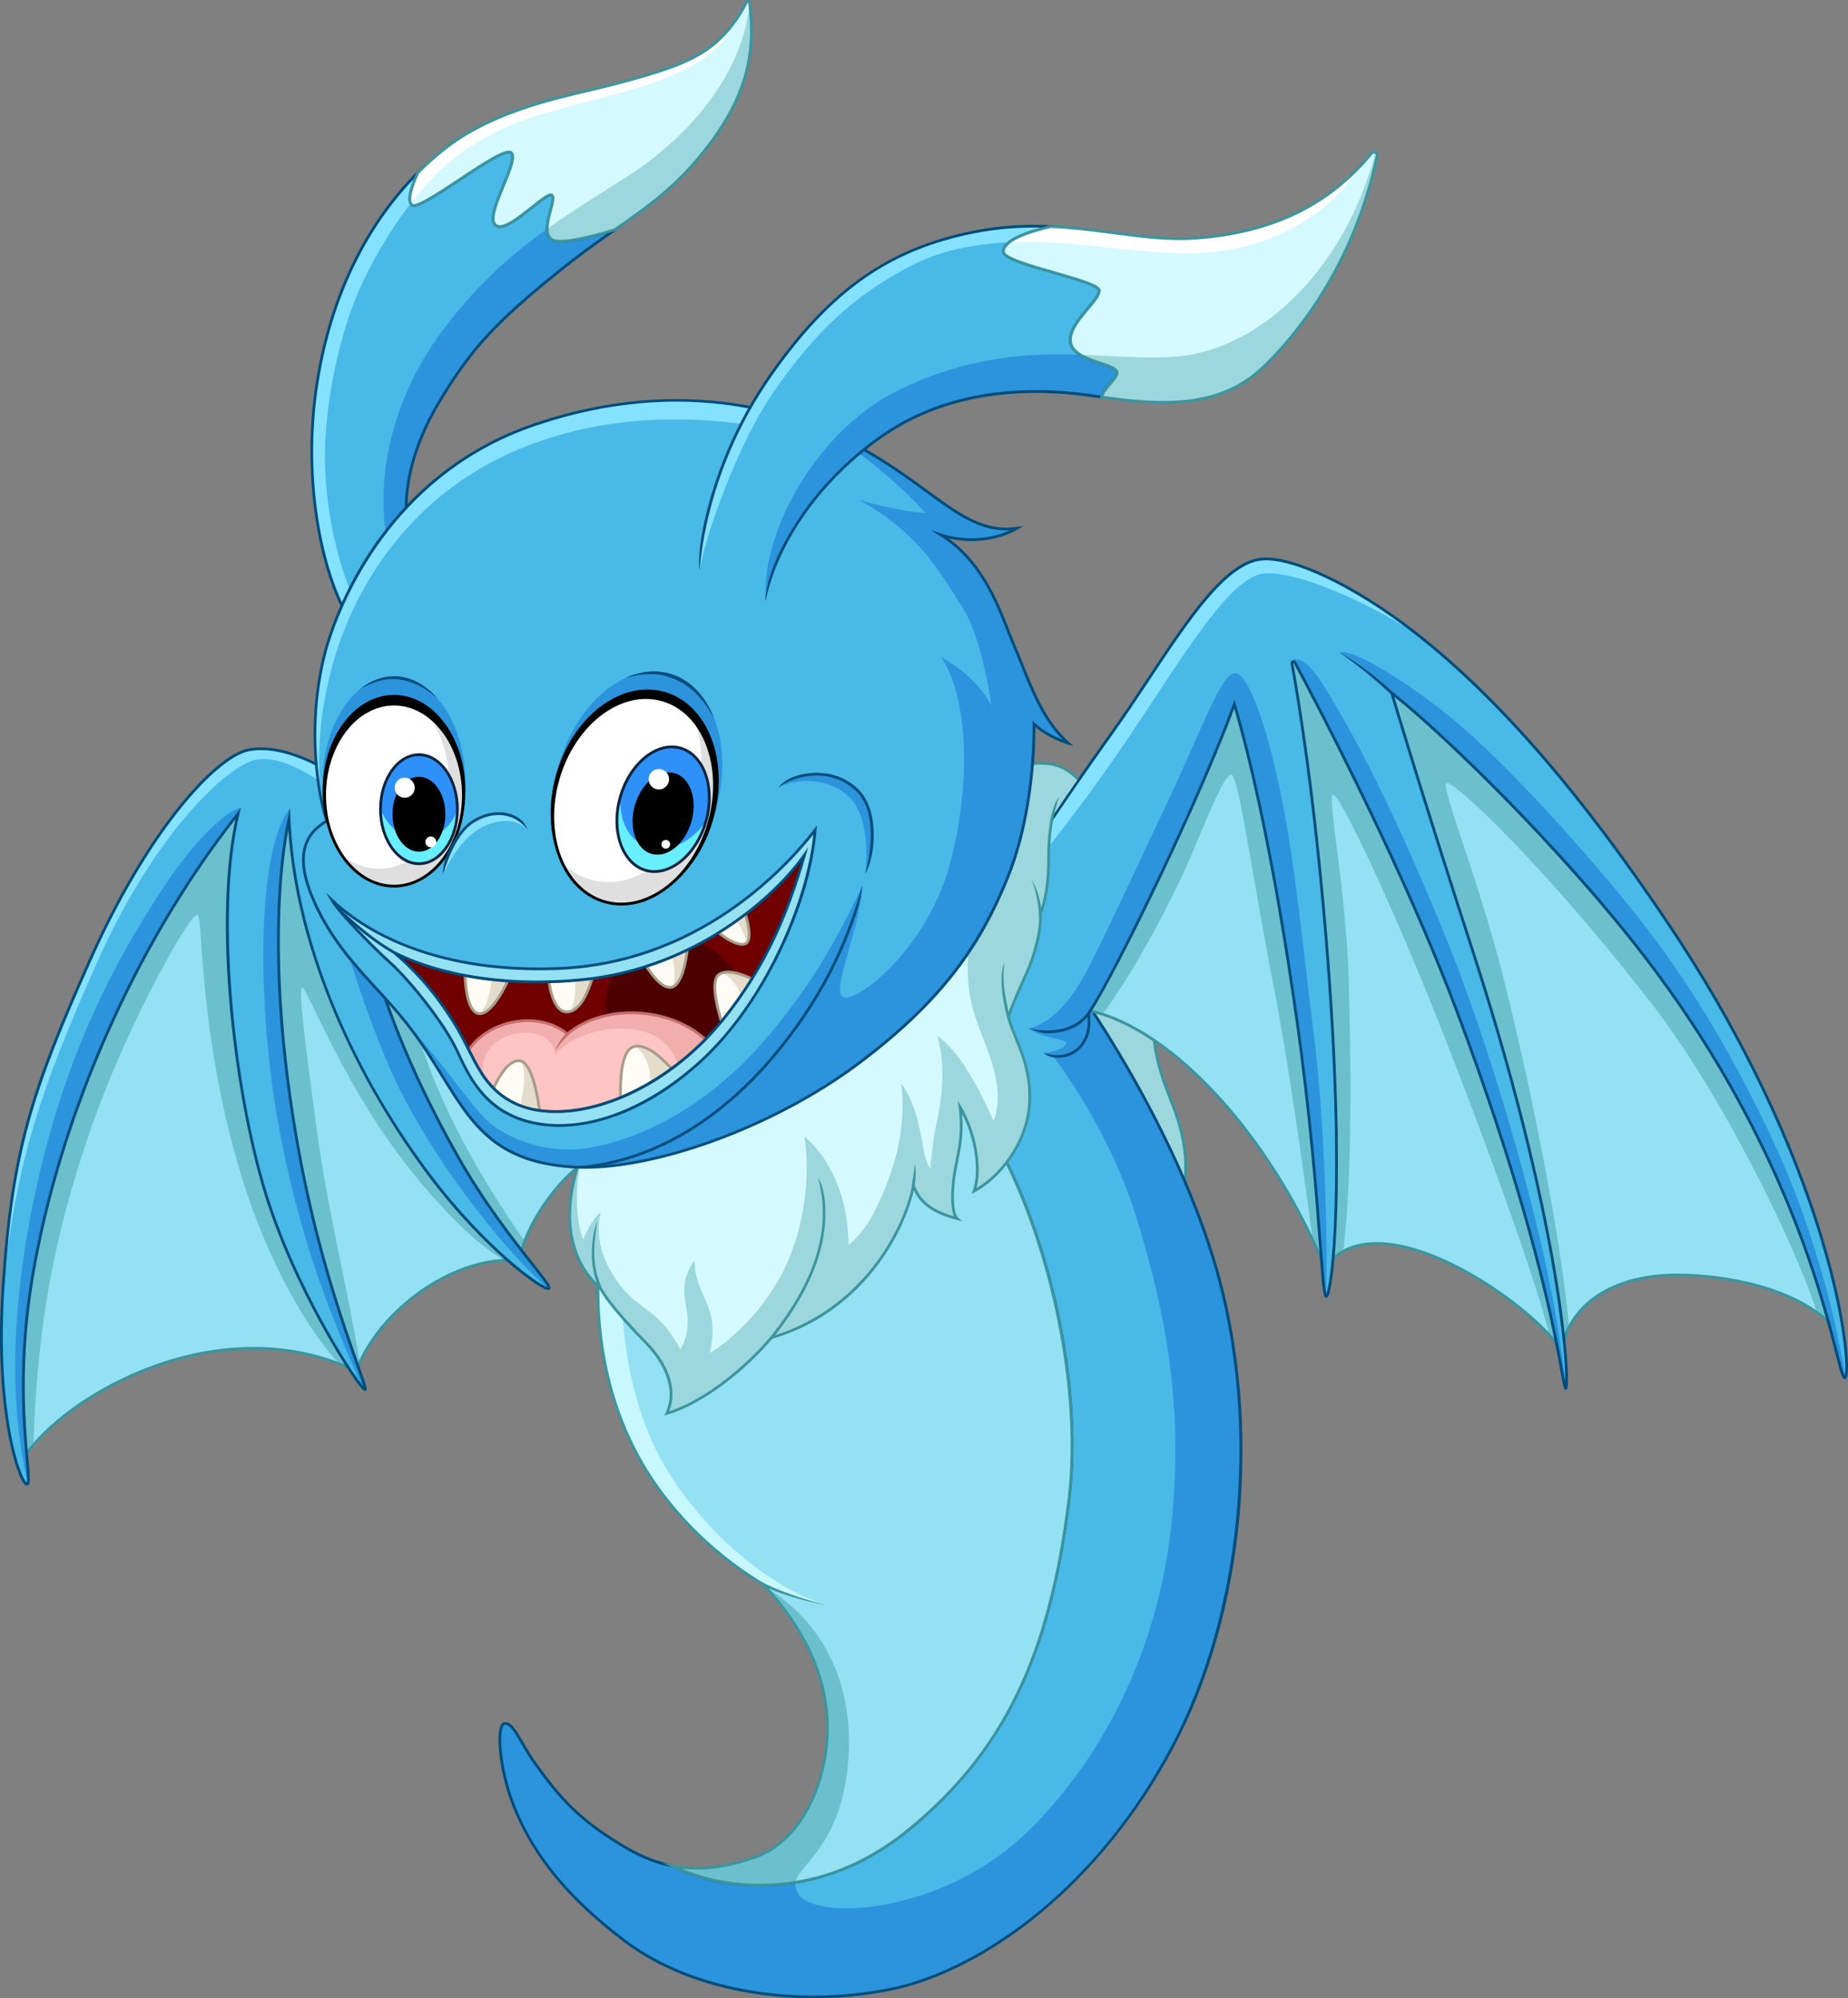 <?xml version="1.0" encoding="UTF-8"?>
<svg id="Livello_2" data-name="Livello 2" xmlns="http://www.w3.org/2000/svg" viewBox="0 0 1401.61 1515.68">
  <rect x="0" y="0" width="1401.61" height="1515.68" fill="#808080" stroke="none"/>
  <defs>
    <style>
      .cls-1 {
        fill: #49b9e7;
      }

      .cls-2 {
        fill: #dfdfdf;
      }

      .cls-3 {
        fill: #85e2ff;
      }

      .cls-4 {
        fill: #fffcf5;
      }

      .cls-5 {
        fill: #004d7c;
      }

      .cls-6 {
        fill: #94e1f3;
      }

      .cls-7 {
        fill: #700000;
      }

      .cls-8 {
        fill: #d4f9ff;
      }

      .cls-9 {
        fill: #6bc0ce;
      }

      .cls-10 {
        fill: #2c94dd;
      }

      .cls-11 {
        fill: #3c959e;
      }

      .cls-12 {
        fill: #9bd7dd;
      }

      .cls-13 {
        fill: #2e90f9;
      }

      .cls-14 {
        fill: #0c243e;
      }

      .cls-15 {
        fill: #ffc5c5;
      }

      .cls-16 {
        fill: #fff;
      }

      .cls-17 {
        fill: #4c0000;
      }

      .cls-18 {
        fill: #c7f7ff;
      }

      .cls-19 {
        fill: #e5ddcc;
      }

      .cls-20 {
        fill: #f2adad;
      }

      .cls-21 {
        fill: #a89d88;
      }

      .cls-22 {
        fill: #c47070;
      }

      .cls-23 {
        fill: #68effd;
      }
    </style>
  </defs>
  <g id="Layer_1" data-name="Layer 1">
    <g>
      <g>
        <g>
          <path class="cls-6" d="M17.33,1106.62c30.97-48.14,148.35-116.26,252.93-66.72,16.47-45.6,74.11-88.46,124.35-83.82.84-21.53,28.92-66.29,57.22-79.38-32.51-18.58-221.71-282.15-221.71-282.15,0,0-23.56-18.87-55.22,3.3-31.67,22.17-89.5,139.15-121.6,206.66-28.63,60.21-56.37,192.35-35.96,302.11Z"/>
          <path class="cls-9" d="M302.36,693.31c-40.08-53.96-72.24-98.76-72.24-98.76,0,0-23.56-18.87-55.22,3.3-31.67,22.17-89.5,139.15-121.6,206.66-28.63,60.21-56.37,192.35-35.96,302.11,2.25-3.5,4.97-7.11,8.1-10.78,2.88-101.97,20.21-174.78,46.51-248.12,27.02-75.36,73.75-157.83,77.98-153.84,4.22,3.99.75,91.18,32.84,197.06,21.14,69.74,53.31,121.09,74.48,143.4,4.36,1.66,8.7,3.5,13.03,5.55.77-2.13,1.63-4.26,2.58-6.37-9.39-57.87-23.73-112.02-32.34-174.99-9.5-69.45-14.21-107.57-11.43-109.62,2.78-2.05,28.43,67.2,74.14,128,33.55,44.62,63.37,70.55,79.41,78.94,4.03-.2,8.05-.13,12.01.23.16-4.16,1.35-9.18,3.34-14.68-52.12-74.2-86.93-149.2-92.54-214.67-1.27-10.7-2.27-22.06-3.07-33.43Z"/>
          <path class="cls-11" d="M16.78,1109.42l-.49-2.62c-11.71-62.99-6.69-127.2-.41-169.98,7.45-50.79,21.08-100.43,36.46-132.77,57.55-121.05,98.58-190.72,121.95-207.07,16.66-11.66,31.11-11.95,40.3-10.13,9.99,1.97,15.94,6.68,16.19,6.88l.11.09.08.12c1.89,2.63,189.43,263.6,221.38,281.85l1.78,1.02-1.86.86c-12.69,5.87-26.72,19.06-38.47,36.16-10.78,15.68-17.72,31.89-18.13,42.3l-.04,1.11-1.11-.1c-51.64-4.77-107.67,39.95-123.26,83.13l-.39,1.09-1.05-.5c-103.6-49.08-220.55,18.07-251.59,66.33l-1.44,2.24ZM206.05,588.13c-8.25,0-18.8,2.36-30.55,10.58-23.06,16.14-63.86,85.54-121.26,206.25-27.23,57.27-56.27,187.39-36.34,298.9,8.1-11.76,21.02-24.38,36.69-35.79,18.18-13.24,39.36-24.46,61.24-32.43,25.14-9.15,50.42-13.88,75.14-14.04,27.82-.19,54.3,5.49,78.7,16.86,8.32-22.15,26.3-44.02,49.5-60.17,24.35-16.95,50.75-25.22,74.46-23.34.84-10.8,7.82-26.86,18.44-42.31,11.44-16.65,25.05-29.67,37.61-36.05-15.1-10.5-56.02-60.01-121.73-147.28-49.72-66.03-96.22-130.7-98.59-134-.83-.63-6.47-4.67-15.28-6.39-2.34-.46-5.03-.77-8.03-.77Z"/>
        </g>
        <g>
          <path class="cls-1" d="M256.9,589.06c-17.09-10.04-43.36-24.62-67.85-20.4-24.49,4.22-76.29,59.75-120.62,159.19C24.09,827.29,9.42,871.64,2.41,974.59c-6.76,99.23,13.65,153.14,18.3,151.03,4.64-2.11-11.6-64.86,3.8-156.66,20.69-123.31,78.96-254.62,156.09-351.87-19.63,80.83-1.27,222.07,23.43,296.17,24.7,74.1,70.31,141.85,72.85,140.72,2.53-1.13-27.63-67.89-46.76-162.71-25.73-127.52-20.97-223.61-10.89-269.99,3.8,89.3,45.27,188.08,105.5,268.72,44.15,59.12,90.48,91.21,91.69,86.98,1.21-4.22-36.8-42.65-69.31-100.07-32.51-57.43-52.59-108.51-62.07-142.23-8.45-46.1-28.14-145.62-28.14-145.62Z"/>
          <path class="cls-3" d="M192.71,576.55c19.85-5.17,48.14,13.3,67.53,29.47-2.06-10.45-3.34-16.95-3.34-16.95-17.09-10.04-43.36-24.62-67.85-20.4-24.49,4.22-76.29,59.75-120.62,159.19C24.09,827.29,9.42,871.64,2.41,974.59c10.32-92.86,26.89-145.19,71.22-244.63,44.33-99.44,98.53-148.07,119.08-153.42Z"/>
          <g>
            <path class="cls-10" d="M305.53,830.97c31.81,61.65,82.97,123.47,110.39,146.37.27-.03.45-.15.51-.36,1.21-4.22-36.8-42.65-69.31-100.07-32.51-57.43-52.59-108.51-62.07-142.23-2.89-15.76-7.09-37.76-11.37-59.9-12.73-8.48-28.97-18.62-28.97-18.62,0,0,28.46,112.09,60.82,174.8Z"/>
            <path class="cls-10" d="M210.73,850.45c14.64,81.92,37.6,143.11,64.45,202.19.89.98,1.47,1.44,1.7,1.34,2.53-1.13-27.63-67.89-46.76-162.71-25.73-127.52-20.97-223.61-10.89-269.99.02.36.04.72.05,1.08.22-3.35.44-6.52.65-9.31-26.1,32.93-24.39,152.45-9.21,237.39Z"/>
            <path class="cls-10" d="M24.51,968.96c20.56-122.51,78.21-252.91,154.59-349.97,1.26-2.32,2.48-4.46,3.65-6.33-9.87,1.52-34.3,22.27-62.11,65.51-27.82,43.24-68.69,112.13-92.68,220.87-24.91,112.85-16.63,184.2-6.83,226.11,3.1-6.2-11.47-67.69,3.38-156.19Z"/>
          </g>
          <path class="cls-5" d="M20.43,1126.73c-.36,0-.8-.11-1.29-.45-3.62-2.51-9.49-17.95-13.73-42.61-3.75-21.85-7.5-58.51-4.05-109.15,3.6-52.9,9.12-89.09,19.05-124.9,10.21-36.82,24.98-72.69,47.06-122.2,25.67-57.57,51.09-94.6,67.89-115.53,20.76-25.85,40.26-41.98,53.51-44.27,11.06-1.91,23.24-.3,37.25,4.9,11.28,4.19,21.72,9.99,31.32,15.63l.41.24.09.47c.2,1,19.78,99.98,28.14,145.59,5.49,19.48,22.48,72.22,61.96,141.94,20.35,35.95,43,64.61,56.54,81.74,10.23,12.95,13.44,17.14,12.87,19.14-.17.58-.63.98-1.26,1.1-3.4.63-17.1-8.8-32.57-22.41-14.54-12.8-36.7-34.52-59.72-65.33-30.3-40.57-55.9-85.99-74.05-131.35-17.94-44.85-28.42-88.41-31.2-129.61-9.5,52.14-10.86,145.49,12.52,261.39,13.18,65.3,31.92,118.22,40.93,143.65,2.1,5.92,3.75,10.6,4.78,13.81,1.41,4.42,1.65,5.88.44,6.42-.23.1-.61.18-1.09-.03-2.75-1.21-15.49-19.73-29.38-44.36-12.82-22.73-30.82-58.01-43.81-96.97-12.69-38.08-23.31-92.58-28.39-145.79-5.54-57.99-4.16-109.67,3.87-146.35-75.52,96.68-132.58,226.28-152.96,347.69-10.58,63.05-6.26,111.61-3.94,137.69,1.3,14.58,1.58,18.82-.46,19.75-.16.07-.41.15-.72.15ZM198.06,568.97c-2.96,0-5.91.23-8.83.74-12.56,2.17-32.09,18.43-52.23,43.51-16.73,20.83-42.04,57.7-67.61,115.07C24.45,829.08,10.35,873.64,3.47,974.66c-3.51,51.59.44,88.63,4.37,110.62,4.62,25.79,10.45,37.92,12.43,39.24.64-1.64-.02-9.02-.77-17.5-2.33-26.18-6.66-74.92,3.97-138.23,20.69-123.31,79.12-255.03,156.3-352.36l2.99-3.77-1.14,4.67c-18.66,76.82-2.64,217.44,23.41,295.58,12.89,38.67,30.76,73.72,43.48,96.31,12.65,22.46,23.05,37.61,27.05,42.28-.86-3.07-2.97-9.03-5.47-16.09-9.02-25.48-27.8-78.49-41.01-143.94-24.72-122.54-21.83-220.03-10.89-270.42l1.74-8,.35,8.18c3.65,85.69,42.02,183.42,105.29,268.13,22.86,30.61,44.88,52.2,59.32,64.92,16.73,14.73,27.53,21.28,30.37,21.96-.87-2.26-6.23-9.05-12.36-16.8-13.57-17.18-36.28-45.92-56.72-82.01-39.62-69.98-56.68-122.94-62.17-142.46l-.02-.1c-8.05-43.96-26.57-137.69-28.05-145.14-13.02-7.64-35.58-20.76-57.89-20.76Z"/>
        </g>
      </g>
      <g>
        <path class="cls-12" d="M874.93,782.65c1.27,22.68,8.45,39.78,14.36,54.99,5.91,15.2,13.51,39.06,8.23,66.93-21.32-40.75-94.8-148.54-94.8-148.54l35.29-25.78,36.92,52.41Z"/>
        <path class="cls-11" d="M897.99,907.75l-1.41-2.69c-21.05-40.23-94-147.36-94.73-148.43l-.58-.84,36.98-27.02,37.71,53.53.02.3c1.18,21.14,7.56,37.46,13.2,51.87.37.94.73,1.87,1.09,2.8,6.08,15.64,13.56,39.66,8.29,67.51l-.56,2.98ZM804.17,756.28c6.78,9.98,71.14,104.89,92.84,145.08,4.11-26.03-2.94-48.5-8.7-63.33-.36-.92-.72-1.85-1.09-2.79-5.66-14.48-12.08-30.89-13.32-52.21l-36.12-51.28-33.6,24.55Z"/>
      </g>
      <g>
        <g>
          <g>
            <path class="cls-1" d="M924.71,970.17c-34.12-127.06-130.49-258.49-153.29-276.84-23.88,26.31-56.11,55.51-90.87,84.42,18.51,14.76,40.26,35.97,60.54,65.36,48.94,70.93,81.32,198.1,69.7,293.71-13.93,114.64-47.5,190.64-122.24,251.44-71.07,57.82-145.64,43.49-178.91,26.86-11.2-2.2-22.43-6.45-33.94-13.14-36.31-21.11-51.59-38.64-71.15-66.36-9.52-13.5-14.99-29.07-21.75-28.43-6.76.63-4.01,35.05,6.69,62.07,10.7,27.02,31.53,63.34,85.15,103.45,53.63,40.11,134.66,49.83,201.84,35.89,67.17-13.93,155.75-76.01,212.76-183.7,57.01-107.69,64.41-246.97,35.47-354.73Z"/>
            <path class="cls-10" d="M509.63,1415.13c-11.2-2.2-22.43-6.45-33.94-13.14-36.31-21.11-51.59-38.64-71.15-66.36-9.52-13.5-14.99-29.07-21.75-28.43-6.76.63-4.01,35.05,6.69,62.07,10.7,27.02,31.53,63.34,85.15,103.45,53.63,40.11,134.66,49.83,201.84,35.89,67.17-13.93,155.75-76.01,212.76-183.7,57.01-107.69,64.41-246.97,35.47-354.73-21.58-80.36-68.06-162.47-105.08-216.61l-25.94,40.9s45.6,55.46,68.4,129.56c22.8,74.1,35.05,142.79,26.78,228.2-9.05,93.54-48.95,177.78-109.12,236.68-65.29,63.91-163.57,68.42-174.58,46.87-1.67-3.27-2.18-5.83-1.82-8.1-39.56,6.42-73.94-2.66-93.72-12.54Z"/>
            <path class="cls-5" d="M617.1,1515.68c-15.71,0-31.42-1.23-46.79-3.71-37.49-6.04-70.79-19.33-96.3-38.41-24.2-18.1-44.01-37.22-58.88-56.84-11.25-14.83-19.95-30.23-26.62-47.07-9.78-24.7-12.85-54.53-8.5-61.61.88-1.44,1.96-1.83,2.7-1.9,5.2-.48,9.28,6.59,14.45,15.55,2.41,4.17,5.13,8.9,8.25,13.32,20.59,29.18,35.7,45.64,70.82,66.06,11.22,6.52,22.21,10.78,33.61,13.02l.14.03.13.06c9.89,4.94,36.98,16.24,74.76,14.38,37.08-1.83,71.74-15.66,103.02-41.11,72.03-58.6,107.33-131.24,121.85-250.75,11.14-91.64-19.4-220.34-69.52-292.98-17.33-25.12-37.63-47.04-60.33-65.13l-1.01-.81,1-.83c38.51-32.03,69.05-60.4,90.77-84.32l.67-.74.77.62c12.35,9.93,42.89,49.28,72.64,97.92,26.69,43.65,62.41,110.22,81.01,179.46,14.81,55.15,19.83,116.61,14.53,177.76-5.65,65.05-22.97,126.51-50.09,177.74-26.49,50.03-62.05,94.06-102.84,127.33-36,29.37-75.3,49.58-110.64,56.91-19.4,4.02-39.5,6.04-59.59,6.04ZM383.18,1308.22c-.1,0-.19,0-.29.01-.38.04-.75.34-1.1.9-1.89,3.07-2.15,11.96-.69,23.18,1.6,12.26,5.01,25.58,9.35,36.56,9.55,24.13,28.73,61.05,84.81,103,36.06,26.97,88.05,41.7,141.94,41.7,19.66,0,39.56-1.96,59.05-6,59.63-12.37,150.95-67.76,212.04-183.16,52.57-99.31,66.46-238.24,35.39-353.96-18.53-69-54.15-135.38-80.77-178.91-31.87-52.13-60.47-87.39-71.4-96.75-21.55,23.63-51.58,51.53-89.31,82.95,22.45,18.07,42.54,39.86,59.74,64.78,24.12,34.96,44.62,83.95,57.72,137.95,13.4,55.23,17.72,110.8,12.16,156.49-7.3,60.02-19.5,106.49-38.41,146.23-19.53,41.05-47.08,75.69-84.21,105.9-16.75,13.63-34.77,24.09-53.56,31.1-16.37,6.1-33.42,9.63-50.69,10.49-38.11,1.88-65.53-9.48-75.68-14.53-11.59-2.29-22.75-6.63-34.13-13.24-17.47-10.16-30.84-19.96-42.06-30.86-10.94-10.62-19.67-22-29.42-35.81-3.18-4.5-5.93-9.27-8.36-13.48-4.49-7.78-8.38-14.52-12.14-14.52Z"/>
          </g>
          <g>
            <path class="cls-6" d="M688.54,1388.27c74.74-60.8,108.3-136.8,122.24-251.44,11.62-95.61-20.76-222.78-69.7-293.71-20.28-29.39-42.02-50.6-60.54-65.36-101.71,84.59-225.19,166.71-225.19,166.71-5.63,50.25.28,115.7,35.75,172.28,35.47,56.58,87.83,84.87,87.83,84.87,21.53,23.22,47.29,59.54,48.56,105.14,1.27,45.6-20.69,89.94-54.47,101.76-21.96,7.68-42.6,10.69-63.39,6.6,33.27,16.62,107.85,30.96,178.91-26.86Z"/>
            <path class="cls-18" d="M507.57,1117.59c-29.4-46.42-38.06-108.52-35.95-157.92,0,0-9.89-.03-17.62.81-2.74,47.65,5.29,105.52,37.1,156.27,35.47,56.58,87.83,84.87,87.83,84.87,0,0,15.47,8.76,48.68,16.15-38.46-11.5-87.24-48.38-120.04-100.18Z"/>
            <path class="cls-9" d="M573.02,1408.53c-21.96,7.68-42.6,10.69-63.39,6.6,19.78,9.88,54.16,18.96,93.72,12.54,2.03-12.67,33.01-26.95,39.48-86.56,6.58-60.57-16.82-109.47-61.43-136.78,20.99,23.29,44.87,58.57,46.09,102.44,1.27,45.6-20.69,89.94-54.47,101.76Z"/>
            <path class="cls-11" d="M576.54,1430.87c-33.87,0-58.09-10.16-67.38-14.8l-6.97-3.48,7.65,1.5c19.26,3.79,39.23,1.7,62.84-6.56,15.84-5.54,29.97-18.94,39.79-37.71,9.63-18.41,14.59-40.79,13.97-63.03-.99-35.79-17.2-70.89-48.16-104.33-1.54-.85-14.24-8.02-30.62-21.24-16.05-12.96-39.05-34.56-57.45-63.92-16.44-26.23-27.69-56.14-33.43-88.89-4.75-27.08-5.6-56.15-2.47-84.06l.05-.49.41-.27c1.23-.82,124.59-83.06,225.1-166.65l.66-.55.67.54c22.86,18.23,43.3,40.29,60.75,65.59,24.12,34.96,44.62,83.95,57.72,137.95,13.4,55.23,17.72,110.8,12.16,156.49-7.3,60.02-19.5,106.49-38.41,146.23-19.53,41.05-47.08,75.69-84.21,105.9-16.75,13.63-34.77,24.09-53.56,31.1-16.37,6.1-33.42,9.63-50.69,10.48-2.87.14-5.68.21-8.42.21ZM517.09,1417.36c13.02,5.41,36.81,12.73,67.77,11.2,37.08-1.83,71.74-15.66,103.02-41.11l.67.82-.67-.82c72.03-58.6,107.33-131.24,121.85-250.75,11.14-91.64-19.4-220.34-69.52-292.98-17.16-24.87-37.23-46.6-59.66-64.6-97.56,81.05-216.27,160.66-224.21,165.96-4.03,36.52-4.64,106.85,35.65,171.11,18.24,29.1,41.06,50.54,56.98,63.39,17.25,13.92,30.32,21.04,30.45,21.11l.15.08.12.13c31.4,33.86,47.83,69.47,48.84,105.83.63,22.59-4.42,45.35-14.21,64.07-10.07,19.25-24.62,33-40.96,38.72-20.87,7.31-38.98,9.85-56.28,7.84Z"/>
          </g>
        </g>
        <path class="cls-11" d="M578.44,1202.56l.98-1.87c17.7,9.27,47.89,17.01,48.19,17.08,0,0-31.25-5.83-49.17-15.21Z"/>
      </g>
      <g>
        <g>
          <path class="cls-6" d="M815.82,765.43c56.58,2.96,140.33,79.38,189.17,195.93,39.27-54.05,154.69,25.62,178.89,62.21,8.16-37.44,44.17-60.79,104.86-55.88,67.77,5.49,95.01,30.54,104.02,40.68-8.45-37.44-42.79-151.31-121.33-266.79-78.54-115.49-146.94-203.88-212.82-247.51-65.87-43.63-60.8-58.83-108.1-30.12-47.29,28.71-134.7,301.49-134.7,301.49Z"/>
          <path class="cls-9" d="M1392.76,1008.37c-8.45-37.44-42.79-151.31-121.33-266.79-78.54-115.49-146.94-203.88-212.82-247.51-65.87-43.63-60.8-58.83-108.1-30.12-47.29,28.71-134.7,301.49-134.7,301.49,6.46.34,13.27,1.64,20.35,3.84,27.4-36.69,56.04-93.83,67.06-119.82,11.4-26.88,24.7-60.86,30.4-61.93,5.7-1.07,15.86,76.22,32.33,160.44,11.61,59.38,23.54,146.16,29.56,192.18,3.28,6.91,6.45,13.98,9.47,21.21,3.9-5.37,8.56-9.42,13.81-12.33,7.04-58.16,5.85-145.31,4.16-205.61-1.9-67.68-16.47-138.61-12.03-140.51,4.43-1.9,38.18,69.56,68.81,144.03,28.35,68.92,82.54,213.13,95.48,265.78,3.56,3.88,6.49,7.54,8.68,10.85,1.31-6.02,3.35-11.67,6.09-16.9-6.02-71.85-32.5-197.94-50.48-268.13-19-74.19-46.87-141.73-42.43-144.7,4.43-2.96,74.72,62.65,157.07,169.31,51.67,66.92,107.49,180.68,123.81,232.15,7.26,5.12,11.96,9.85,14.82,13.07Z"/>
          <path class="cls-11" d="M1184.38,1026.24l-1.38-2.09c-9.36-14.15-32.17-34.17-56.74-49.82-29.79-18.96-58.38-29.67-80.51-30.16-17.64-.38-31.05,5.6-39.91,17.8l-1.1,1.52-.72-1.73c-22.74-54.26-55.22-104.06-91.45-140.22-33.6-33.53-68.88-53.6-96.8-55.06l-1.37-.07.42-1.3c.22-.68,22.18-69.04,49.64-140.04,16.13-41.71,30.98-76.16,44.13-102.38,16.51-32.93,30.43-53,41.39-59.65,17.18-10.43,28.51-15.86,39.1-14.66,10.02,1.13,19.29,8.07,34.65,19.56,9.11,6.81,20.44,15.29,35.48,25.25,31.22,20.68,64.54,52.41,101.88,97.01,31.54,37.67,66.88,85.59,111.22,150.78,34.04,50.06,63.33,104.85,87.05,162.86,22.57,55.18,32.06,93.78,34.43,104.3l.9,3.99-2.72-3.06c-11.43-12.86-40.06-35.2-103.31-40.33-56.44-4.57-95.23,16.01-103.74,55.05l-.53,2.44ZM1044.15,942.05c.55,0,1.09,0,1.65.02,30.37.67,64.16,19.39,81.59,30.49,24.07,15.32,45.71,34.08,56.01,48.46,4.59-18.16,15.86-32.71,32.7-42.18,18.64-10.49,43.11-14.59,72.73-12.19,59.5,4.82,88.82,24.82,102,38.14-6.08-25.13-37.05-140.23-120.27-262.61-68.42-100.61-141.53-200.19-212.53-247.22-15.08-9.99-26.45-18.49-35.58-25.32-30.79-23.02-35.52-26.56-71.39-4.78-19.14,11.62-48.4,67.28-84.64,160.98-25.36,65.56-46.02,128.88-49.18,138.64,13.9,1,29.26,6.22,45.66,15.52,16.92,9.6,34.13,23.08,51.15,40.07,17.64,17.6,34.33,38.25,49.61,61.36,15.92,24.08,29.91,50.27,41.59,77.85,8.99-11.43,22.06-17.21,38.9-17.21Z"/>
        </g>
        <g>
          <path class="cls-1" d="M791.65,798.63c19.24,8.75,37.26-7.85,33.88-29.81,21.96-32.94,87.22-169.38,110.66-234.78,14.75,50.25,31.76,129.31,47.27,238.57,17.73,124.99,18.58,210.28,22.38,210.7,3.8.42,15.62-81.07,0-270.84-9.3-112.94-21.78-186.36-25.99-209.23-.25-1.35,1.59-1.99,2.23-.78,16.19,30.25,81.91,155.23,123.41,265.92,73.5,196.06,79.24,284.74,82.06,284.74s-.56-116.26-70.22-330.77c-39.85-122.73-61.81-196.77-61.81-196.77,39.97,31.53,128.16,117.33,191.01,198.92,131.74,171,146.3,321.11,152.64,320.47,6.33-.63-3.8-148.84-131.11-340.19-81.85-123.02-146.52-187.23-194.66-224.81-48.14-37.58-95.81-58.91-117.81-55.74-35.19,5.07-70.94,73.89-112.32,131.74-41.38,57.85-67.14,98.39-67.14,98.39l-50.25,101.65,65.77,42.6Z"/>
          <path class="cls-3" d="M854.8,561.06c39.83-58.93,72.66-115.52,98.94-124.99,18.41-6.64,72.21,14.22,119.65,43.92-48.14-37.58-95.81-58.91-117.81-55.74-35.19,5.07-70.94,73.89-112.32,131.74-41.38,57.85-67.14,98.39-67.14,98.39l-50.25,101.65,37.67-76.2s40.16-43.18,91.26-118.76Z"/>
          <g>
            <path class="cls-10" d="M825.53,768.82c21.96-32.94,87.22-169.38,110.66-234.78,14.75,50.25,31.76,129.31,47.27,238.57,17.61,124.12,18.57,209.1,22.3,210.68,1.67-46.45-1.86-140.79-9.4-199.48-7.6-59.14-13.32-124.37-24.72-180.53-11.4-56.16-26.03-94.55-35.47-92.62-10.98,2.24-23.93,41.11-51.09,98.54-15.35,32.44-45.46,97.61-59.82,125.27s-29.49,41.94-45.1,45.56c9.72,7.41,27.02,7.79,28.28,10.53,1.27,2.74-5.91,6.97-16.78,8.07,19.24,8.75,37.26-7.85,33.88-29.81Z"/>
            <path class="cls-10" d="M1067.9,643.82c-27.87-62.92-52.17-105.55-65.87-126.68-15.2-23.44-22.4-15.89-22.4-15.89l.47,1c.5-.57,1.52-.63,1.97.21,16.19,30.25,81.91,155.23,123.41,265.92,73.5,196.06,79.24,284.74,82.06,284.74-5.77-66.15-27.38-152.15-51.23-229-23.38-75.3-40.54-117.39-68.41-180.3Z"/>
            <path class="cls-10" d="M1330.54,835.95c-27.87-54.89-54.47-97.12-84.87-136.09-30.4-38.97-90.36-108.18-138.5-149.98-25.64-22.27-79.17-59.12-91.34-54.91,10.84,5.47,39.69,30.63,39.69,30.63,39.97,31.53,128.16,117.33,191.01,198.92,131.74,171,146.3,321.11,152.64,320.47.2-.02.39-.19.55-.51-2.23-12.86-8.65-47.7-18.02-79.32-11.76-39.69-23.29-74.31-51.15-129.21Z"/>
          </g>
          <path class="cls-5" d="M1187.54,1054.19c-1.48,0-1.71-1.25-3.88-13.24-5.3-29.23-21.42-118.18-79.16-272.19-40.95-109.23-104.77-231.06-123.35-265.79-.03-.05-.06-.11-.17-.07-.12.04-.1.1-.09.16,4.77,25.89,16.85,98.13,26,209.33,8.16,99.06,8.53,165.16,7.4,203.17-1.22,41.35-4.64,65.69-7.39,68.35-.46.45-.94.47-1.18.44-2.18-.24-2.68-3.96-5.38-39.79-2.74-36.34-7.33-97.17-17.93-171.81-17.16-120.92-34.51-194.36-46.33-235.32-24.33,66.54-87.73,198.79-109.44,231.62,1.65,11.45-1.52,21.52-8.73,27.67-2.31,1.97-4.92,3.43-7.76,4.38-13.33,3.58-18.5-2.49-18.5-2.49,9.74,3.12,18.58,1.88,24.89-3.5,6.73-5.74,9.62-15.27,7.95-26.15l-.06-.41.23-.34c21.77-32.67,87.04-168.97,110.54-234.55l1.09-3.05.91,3.11c11.85,40.37,29.68,114.56,47.3,238.72,10.6,74.71,15.2,135.58,17.94,171.95,1.36,17.97,2.46,32.6,3.52,36.9,1.65-4.69,4.99-23.93,6.23-66.03,1.11-37.94.73-103.9-7.4-202.72-9.15-111.11-21.21-183.26-25.98-209.12-.21-1.12.4-2.16,1.47-2.54,1.07-.38,2.2.06,2.73,1.06,18.6,34.76,82.47,156.69,123.46,266.05,57.8,154.19,73.96,243.28,79.26,272.55.52,2.87.99,5.45,1.39,7.48.13-10.18-1.44-37.55-9.24-83.8-8.32-49.33-25.75-131.29-61.56-241.56-39.4-121.34-61.59-196.06-61.81-196.8l-.95-3.19,2.61,2.06c21.6,17.04,54.13,47.23,87.03,80.78,27.69,28.24,68.24,71.69,104.17,118.33,103.71,134.63,134.85,256.13,146.57,301.87,2.11,8.22,3.96,15.46,5.08,17.67.68-2.45,1.05-10.92-1.22-28.03-1.95-14.66-6.34-39.14-16.2-72.47-15.93-53.84-48.71-138.75-114.43-237.53-67.79-101.89-131.39-175.35-194.43-224.56-23.1-18.04-46.79-32.91-68.5-43.02-20.61-9.6-37.84-14.04-48.51-12.5-26.4,3.8-53.95,45.38-83.12,89.4-9.19,13.87-18.7,28.22-28.49,41.91-40.26,56.29-66.05,96.68-67.08,98.29l-50.22,101.6-1.89-.94,50.27-101.7.03-.05c.26-.41,26.25-41.22,67.17-98.43,9.77-13.66,19.27-27.99,28.45-41.85,15-22.64,29.17-44.03,43.09-60.44,15.77-18.59,28.95-28.08,41.49-29.89,23.33-3.36,72.11,19.65,118.61,55.95,63.22,49.36,126.97,122.97,194.89,225.06,65.07,97.8,97.86,182.03,113.91,235.47,18.7,62.27,20.34,99.94,17.87,105.16-.43.91-1.02,1.15-1.44,1.19-2.19.22-3.15-3.27-7.38-19.77-11.69-45.63-42.75-166.83-146.2-301.11-60.47-78.49-146.77-163.27-188.2-196.64,4.66,15.55,26.03,86.34,60.83,193.52,36.12,111.23,53.59,193.73,61.89,243.36,8.9,53.21,10.14,85.75,8.3,88.27-.24.33-.6.52-.98.52Z"/>
        </g>
        <path class="cls-5" d="M1054.8,526.37c-23.03-21.36-38.81-31.31-38.97-31.41,0,0,17.24,8.36,40.41,29.86l-1.44,1.55Z"/>
        <path class="cls-5" d="M794.28,783.69c-5.5,0-14.14-3.66-14.14-3.66,11.42,2.42,32.39,4.11,44.54-11.84l1.68,1.28c-8.56,11.24-21.13,14.23-32.09,14.23Z"/>
      </g>
      <g>
        <g>
          <path class="cls-8" d="M798.36,618.76c5.52-8.18,11.93-17.59,19.13-27.98-9.96-10.1-21.65-14.3-40.91-10.67,0,0-31.67,76.64-75.37,140.35-43.7,63.71-180.47,137.97-260.36,156.06-22.22,62.07,3.81,91.6,14.5,100.32,4.79,9.57,19.99,26.74,34.91,41.94,14.92,15.2,23.93,35.75,15.48,53.2,20.27-5.63,52.64-26.18,79.38-57.43,75.16-21.96,103.8-91,107.6-115.7,4.86,14.57,17.1,21.11,33.15,25.34-3.38-3.1-4.5-15.76-2.25-31.81,2.25-16.05,7.6-28.71,4.5-52.64,11.26,18.58,16.61,47.29,10.7,63.62,21.96-11.82,42.55-40.74,42.23-71.78-.28-27.31-11.26-42.4-16.19-59.82,1.41-6.62,10.56-26.46,14.64-35.75,4.08-9.29,10.56-28.64,9.5-43.21,4.01-8.45,6.54-26.18,6.33-41.59-.12-8.47.6-18.16,2.04-27.2-.27.4-.55.81-.81,1.21.51-2.16,1.22-4.28,1.8-6.46Z"/>
          <path class="cls-12" d="M455.35,976.84c4.79,9.57,19.99,26.74,34.91,41.94,14.92,15.2,23.93,35.75,15.48,53.2,20.27-5.63,52.64-26.18,79.38-57.43,75.16-21.96,103.8-91,107.6-115.7,4.86,14.57,17.1,21.11,33.15,25.34-3.38-3.1-4.5-15.76-2.25-31.81,2.25-16.05,7.6-28.71,4.5-52.64,11.26,18.58,16.61,47.29,10.7,63.62,21.96-11.82,42.55-40.74,42.23-71.78-.28-27.31-11.26-42.4-16.19-59.82,1.41-6.62,10.56-26.46,14.64-35.75,4.08-9.29,10.56-28.64,9.5-43.21,4.01-8.45,6.54-26.18,6.33-41.59-.12-8.47.6-18.16,2.04-27.2-.27.4-.55.81-.81,1.21.51-2.16,1.22-4.28,1.8-6.46,5.52-8.18,11.93-17.59,19.13-27.98-9.96-10.1-21.65-14.3-40.91-10.67,0,0-.38,40.75-29.77,91.71-20.94,55.05-11.64,87.29-4.89,105.81,8.02,22.01,20.8,48.11,11.66,72.64-15.01-33.36-27.71-53.9-42.63-64.56,8.8,30.84-.07,62.49-1.97,72.84-1.9,10.35-3.38,27.89-3.38,27.89-8.23-10.78-4.43-40.13-21.96-64.41,5.07,42.01-10.98,77.69-19.85,95.85-8.87,18.16-20.27,26.6-20.27,26.6-.21-58.04-33.36-82.34-33.36-82.34,5.07,32.51-.91,74.48-18.16,105.99-21.96,40.11-53.62,58.12-53.62,58.12,8.23-37.64-11.19-41.44-11.61-70.16-19,26.39,4.86,39.27-10.77,67.49-15.2-29.7-30.82-29.7-44.97-47.86-15.34-19.68-19.49-38.57-15.48-56.02-7.53,5.35-13.16,20.55-13.16,20.55-6.61-15.43-6.21-45.7-.38-64-.39.09-.79.18-1.18.27-22.22,62.07,3.81,91.6,14.5,100.32Z"/>
          <path class="cls-11" d="M776.38,579.07l-.56.11-.22.53c-.32.77-32.12,77.26-75.26,140.15-20.12,29.33-61.41,63.01-116.27,94.82-50.16,29.09-103.79,51.82-143.46,60.81l-.57.13-.2.55c-9.65,26.95-11.37,50.78-5.11,70.84,5.19,16.62,14.53,26.21,19.76,30.52,6.07,11.91,26.47,33.32,34.99,42.01,13.1,13.34,23.99,34.01,15.29,52l-1.02,2.1,2.25-.62c19.85-5.51,52.16-25.43,79.7-57.52,17.48-5.14,33.64-13.2,48.02-23.95,12.31-9.19,23.34-20.35,32.79-33.17,15.41-20.89,23.7-42.18,26.56-55.68,6.31,13.89,19.86,19.2,32.51,22.53l4.13,1.09-3.15-2.89c-2.75-2.52-4.3-13.94-1.92-30.88.58-4.15,1.39-8.17,2.18-12.06,2.05-10.18,4.17-20.68,2.88-35.7,9.66,18.7,13.32,43.81,8.1,58.23l-.94,2.6,2.43-1.31c11.4-6.14,22-16.46,29.86-29.05,8.6-13.79,13.07-28.89,12.92-43.67-.2-19.08-5.65-32.48-10.46-44.31-2.15-5.3-4.19-10.3-5.69-15.53,1.3-5.62,7.82-20.25,12.16-29.98.88-1.99,1.69-3.79,2.36-5.31,4.04-9.2,10.58-28.63,9.61-43.44,3.88-8.42,6.53-25.91,6.32-41.81-.23-16.46,2.55-35.22,6.9-46.69,0,0-4.51,4.41-6.83,18.51-1.5,9.03-2.3,18.99-2.18,28.21.22,15.77-2.4,33.07-6.23,41.12l-.12.25.02.28c1.04,14.42-5.43,33.63-9.41,42.71-.67,1.52-1.47,3.32-2.35,5.3-4.7,10.56-11.15,25.01-12.35,30.65l-.05.26.07.25c1.54,5.43,3.63,10.57,5.84,16.01,4.97,12.22,10.12,24.86,10.31,43.54.31,30.44-19.2,57.5-39.36,69.53,4.5-16.5-.43-43.48-11.61-61.92l-2.59-4.28.64,4.96c2.27,17.52-.06,29.04-2.3,40.18-.79,3.92-1.61,7.97-2.2,12.18-1.88,13.4-1.48,24.76.91,30.2-16.87-4.89-25.83-12.13-29.76-23.91l-1.38-4.14-.66,4.32c-1.97,12.83-10.19,35.82-26.85,58.41-14.18,19.22-39.57,44.62-80.01,56.43l-.3.09-.2.24c-26.31,30.74-56.97,50.21-76.69,56.45,3.15-7.89,3.21-16.86.14-26.12-2.99-8.99-8.78-18.04-16.75-26.16-17.98-18.32-30.63-33.51-34.72-41.68l-.1-.2-.18-.14c-5.01-4.09-14.18-13.38-19.26-29.66-6.08-19.47-4.43-42.67,4.89-68.95,39.8-9.11,93.38-31.85,143.48-60.91,26-15.08,49.17-30.73,68.86-46.51,21.4-17.15,37.58-33.62,48.09-48.94,41.37-60.31,72.34-133.08,75.25-140.01,19.75-3.6,30.61,1.4,39.55,10.61.4-.58.81-1.17,1.21-1.75-11.1-11.12-23.56-14.26-41.71-10.83Z"/>
        </g>
        <path class="cls-11" d="M787.95,692.87c-.89-15.11-5.7-25.98-5.75-26.09,0,0,6.94,10.47,7.86,25.97l-2.11.12Z"/>
        <path class="cls-11" d="M763.84,772.01c-8.19-31.91-2.01-41.6-2.01-41.6-1.87,12.31-.18,23.07,4.07,41.12l-2.06.48Z"/>
        <path class="cls-11" d="M693.77,899.03l-2.08-.34c1.64-10.18,2.17-15.78,2.17-15.84,0,0,1.56,5.93-.09,16.17Z"/>
        <path class="cls-11" d="M585.95,1015.22l-1.65-1.32c34.54-43.11,46.4-82.45,36.26-120.25,0,0,6.37,7.47,5.37,32.1-.45,7.92-1.8,15.92-4.04,23.96-5.83,20.98-17.93,43.02-35.94,65.51Z"/>
        <path class="cls-11" d="M454.39,977.27c-11.56-25.06-1.5-51.27-1.5-51.27-.21,1.89-.45,3.78-.71,5.79-1.66,12.81-3.54,27.33,4.15,44.62l-1.93.86Z"/>
      </g>
      <g>
        <g>
          <g>
            <path class="cls-1" d="M418.26,181.46c-9.29-6.76,5.07-31.25,0-33.57-5.07-2.32-34.41,30.82-42.65,22.59-8.23-8.23,19.85-50.04,11.82-54.89-8.02-4.86-68.41,44.97-74.95,39.9-4.32-3.35.66-16.27,4.54-24.66-33.53,33.64-65.23,85.82-76.74,160.84-11.07,72.13,3.38,147.37,27.87,183.26,0,0,33.36-27.87,46.45-57.43-12.25-25.76-7.6-68.54,17.31-110.63,24.91-42.09,43.91-62.49,93.32-102.19,15.33-12.31,28.82-21.82,41.2-30.5-16.11,4.96-41.89,11.84-48.16,7.28Z"/>
            <g>
              <path class="cls-10" d="M333.18,254.08c-37.96,52.05-55.3,124.5-31.34,184.84,4.96-6.76,9.5-14.04,12.77-21.42-12.25-25.76-7.6-68.54,17.31-110.63,24.91-42.09,43.91-62.49,93.32-102.19,15.33-12.31,28.82-21.82,41.2-30.5-16.11,4.96-41.89,11.84-48.16,7.28-2.36-1.72-3.19-4.59-3.21-7.95-28.21,20.17-55.22,44.02-81.88,80.57Z"/>
              <path class="cls-3" d="M246.47,345.38c.07-38.41,10.43-93.41,29.01-132.25,9.87-20.63,22.41-41.25,36.01-58.88-2.35-4.59,2.04-15.85,5.54-23.42-33.53,33.64-65.23,85.82-76.74,160.84-11.07,72.13,3.38,147.37,27.87,183.26,0,0,1.76-1.47,4.62-4.08-.32-.51,1.9-4.1,1.57-4.64-13.3-22.17-27.97-70.87-27.88-120.82Z"/>
            </g>
            <path class="cls-5" d="M267.94,476.48l-.66-.96c-12.38-18.15-22.13-46.01-27.44-78.46-5.67-34.65-5.88-71.15-.6-105.55,12.62-82.21,48.86-133.16,77.04-161.42l4.21-4.22-2.5,5.41c-5.79,12.51-7.6,21.25-4.85,23.38.37.29,2.32.8,11.78-4.63,6.48-3.72,14.46-9.02,22.92-14.62,22.08-14.64,35.81-23.35,40.16-20.71,4.64,2.81.17,13.62-5.01,26.14-4.87,11.78-10.39,25.14-6.62,28.91,4.31,4.31,17.2-5.99,26.62-13.51,8.63-6.89,13.24-10.43,15.72-9.29,2.92,1.34,1.66,6.15-.09,12.82-2.03,7.73-4.55,17.34.27,20.86h0c4.36,3.17,21.58.46,47.23-7.44l6.39-1.97-5.47,3.84c-11.35,7.97-25.48,17.88-41.14,30.46-50.2,40.33-68.46,60.33-93.07,101.9-23.38,39.49-30.16,82.53-17.27,109.64l.21.44-.2.44c-13.04,29.44-46.4,57.53-46.74,57.81l-.89.75ZM313.73,135.73c-27.28,28.77-60.47,78.34-72.4,156.1-11.56,75.32,4.77,147.95,27.04,181.52,5.35-4.64,33.31-29.7,45.07-55.84-12.9-27.75-6.03-71.31,17.57-111.18,24.76-41.84,43.13-61.95,93.57-102.47,13.35-10.73,25.58-19.51,35.93-26.81-17.57,5.1-37.17,9.4-42.85,5.26h0c-6-4.36-3.27-14.75-1.07-23.1,1.08-4.12,2.56-9.76,1.26-10.36-1.42-.65-8.7,5.17-13.53,9.02-8.91,7.11-18.77,14.99-25.25,14.99-1.63,0-3.05-.5-4.18-1.63-4.77-4.77.54-17.61,6.16-31.21,4.2-10.15,8.95-21.66,5.86-23.53-.82-.49-3.66-.49-13.51,5.14-7.06,4.04-15.87,9.88-24.38,15.52-8.48,5.62-16.49,10.94-23.03,14.69-8.11,4.66-12.21,5.96-14.12,4.47-3.3-2.55-2.66-9.47,1.89-20.59Z"/>
          </g>
          <g>
            <path class="cls-8" d="M540.08,106.72c31.98-43.53,31.71-77.11,28.43-104.53-.15-1.27-1.86-1.55-2.42-.41-7.35,14.85-18,27.56-30.23,35.9-16.99,11.6-39.27,17.95-69.25,25.97-29.98,8.02-87.83,16.89-128.37,48.38-7.04,5.47-14.17,11.72-21.22,18.8-3.88,8.39-8.86,21.31-4.54,24.66,6.54,5.07,66.93-44.76,74.95-39.9,8.02,4.86-20.06,46.66-11.82,54.89,8.23,8.23,37.58-24.91,42.65-22.59,5.07,2.32-9.29,26.81,0,33.57,6.27,4.56,32.06-2.32,48.16-7.28,27.52-19.31,49.48-34.54,73.66-67.46Z"/>
            <g>
              <path class="cls-16" d="M348.9,116.6c34.95-24.6,59.97-30.08,108-42.4,73.66-18.89,90.4-36.86,99.17-56.15-5.89,7.83-12.76,14.54-20.21,19.63-16.99,11.6-39.27,17.95-69.25,25.97-29.98,8.02-87.83,16.89-128.37,48.38-7.04,5.47-14.17,11.72-21.22,18.8-3.5,7.57-7.89,18.83-5.54,23.42,12.01-15.56,24.85-28.79,37.42-37.64Z"/>
              <path class="cls-12" d="M568.51,2.18s-.02-.08-.02-.12c-4.45,51.63-43.13,99.95-92.59,131.68-21.05,13.5-41.24,25.75-60.84,39.77.01,3.36.84,6.23,3.21,7.95,6.27,4.56,32.06-2.32,48.16-7.28,27.52-19.31,49.48-34.54,73.66-67.46,31.98-43.53,31.71-77.11,28.43-104.53Z"/>
            </g>
            <path class="cls-11" d="M425.38,183.97c-3.44,0-6.14-.5-7.74-1.66-6-4.36-3.27-14.75-1.07-23.1,1.08-4.12,2.56-9.76,1.26-10.36-1.42-.65-8.7,5.17-13.53,9.02-11.15,8.9-23.79,19-29.43,13.35-4.77-4.77.54-17.61,6.16-31.21,4.2-10.15,8.95-21.66,5.86-23.53-.82-.5-3.66-.49-13.51,5.14-7.06,4.04-15.87,9.88-24.38,15.52-8.48,5.62-16.49,10.94-23.03,14.69-8.11,4.66-12.21,5.96-14.12,4.47-3.8-2.94-2.38-11.67,4.22-25.94l.08-.17.13-.13c6.8-6.82,13.98-13.18,21.32-18.88,33.6-26.1,78.13-36.54,110.64-44.15,6.61-1.55,12.85-3.01,18.1-4.42,30.9-8.27,52.39-14.53,68.93-25.82,11.99-8.18,22.6-20.79,29.88-35.5.46-.94,1.47-1.45,2.5-1.27,1.02.18,1.8.99,1.92,2.02,3.54,29.62,2.52,62.87-28.63,105.29-24.01,32.68-45.62,47.85-72.98,67.05l-1.06.74-.16.05c-14.14,4.35-31.07,8.79-41.35,8.79ZM417.68,146.72c.38,0,.72.07,1.02.21,2.92,1.34,1.66,6.15-.09,12.82-2.03,7.73-4.55,17.34.27,20.86,4.35,3.16,21.5.47,47.07-7.39l.79-.55c27.2-19.09,48.69-34.17,72.49-66.57l.85.62-.85-.62c30.72-41.82,31.72-74.6,28.23-103.78,0-.05-.02-.16-.18-.19-.17-.03-.23.09-.25.13-7.44,15.03-18.3,27.92-30.58,36.31-16.81,11.48-38.46,17.79-69.57,26.12-5.28,1.41-11.54,2.88-18.16,4.43-32.32,7.57-76.59,17.95-109.83,43.77-7.23,5.62-14.29,11.86-20.99,18.57-5.72,12.42-7.51,21.09-4.77,23.21.37.29,2.32.8,11.78-4.63,6.48-3.72,14.46-9.02,22.92-14.62,22.08-14.65,35.81-23.35,40.16-20.71,4.64,2.81.17,13.62-5.01,26.14-4.87,11.78-10.39,25.14-6.62,28.91,4.31,4.31,17.2-5.99,26.62-13.51,7.56-6.04,12.04-9.5,14.7-9.5Z"/>
          </g>
        </g>
        <g>
          <path class="cls-1" d="M771.48,400.61c-45.7,6.76-69.25-43.07-151.17-76.43-49.34-20.09-124.18-32.74-214.54-2.2-90.36,30.54-136.36,103.96-155.36,160.12-19,56.16-10.56,117.39-2.53,140.61-20.27,11.4-23.09,31.64-8.98,62.49,18.27,39.97,46.27,61.55,69.37,90.78,42.37,53.63,47.02,103.73,125.41,109.09,58.22,3.98,151.63-29.46,216.23-77.59,64.6-48.13,94.37-91.2,115.27-144.4,20.9-53.2,19-114,19-114,10.77,10.13,25.97,14.57,25.97,14.57-21.53-19.63-29.94-48.18-40.36-72.39-10.42-24.21-21.11-63.62-56.16-85.58,33.36,10.56,57.85-5.07,57.85-5.07Z"/>
          <path class="cls-3" d="M256.61,490.12c19-56.16,63.9-125.41,154.26-155.95,63.68-21.52,121.35-17.13,162.99-11.26,17.45,2.46,31.88-4.67,46.45,1.27-49.34-20.09-124.18-32.74-214.54-2.2s-136.36,103.96-155.36,160.12c-19,56.16-10.56,117.39-2.53,140.61-8.02-23.22-10.27-76.43,8.73-132.59Z"/>
          <path class="cls-10" d="M433.68,885.08c58.22,3.98,151.63-29.46,216.23-77.59,64.6-48.13,94.37-91.2,115.27-144.4,20.9-53.2,19-114,19-114,10.77,10.13,25.97,14.57,25.97,14.57-21.53-19.63-29.94-48.18-40.36-72.39-10.42-24.21-21.11-63.62-56.16-85.58,33.36,10.56,57.85-5.07,57.85-5.07-44.92,6.64-68.45-41.4-147.06-74.72,47.12,27.99,77.53,63.18,77.53,63.18-24.49-1.69-50.39-9.99-50.39-9.99,42.79,24.63,56.58,46.38,79.81,84.03,13.42,21.76,20.69,71.99,20.69,71.99-12.67-23.86-38.19-36.52-38.19-36.52,19.62,29.14,23.49,91.66,6.98,155.29-15.24,58.78-61.69,100.4-78.58,102.73-16.09,2.22,10.3-49.61,11.69-84.78-24.78,53.92-49.97,89.82-77,120.54-29.45,33.46-75.16,68.23-129.35,78.08-32.43,5.9-64.64-7.23-78.98-21.39-14.34-14.16-41.07-53.78-54.59-65.46h0c37.19,50.68,44.95,96.39,119.63,101.49Z"/>
          <path class="cls-5" d="M443.37,886.45c-3.36,0-6.62-.11-9.76-.32-58.59-4-76.39-32.8-98.92-69.26-8.01-12.95-16.29-26.35-27.24-40.22-7.13-9.02-14.88-17.48-22.38-25.66-16.93-18.48-34.44-37.59-47.12-65.34-7.21-15.78-9.99-28.58-8.48-39.13,1.47-10.31,7.24-18.47,17.15-24.28-3.74-11.24-7.9-31.95-8.64-57.44-.6-20.64.89-51.8,11.46-83.03,7.81-23.07,23.01-57.42,51.12-90.02,28.51-33.06,63.8-56.87,104.9-70.76,41.34-13.97,82.74-20.01,123.04-17.94,32.43,1.66,63.46,8.45,92.23,20.16,36.84,15,62.13,33.48,82.45,48.33,25.18,18.4,43.37,31.69,68.16,28.03l4.89-.72-4.16,2.66c-.26.16-6.39,4.03-16.73,6.63-8.37,2.1-21,3.67-35.8.25,10.94,7.94,20.21,18.3,28.23,31.49,7.98,13.13,13.35,26.77,18.09,38.81,1.71,4.34,3.32,8.43,4.92,12.16,1.92,4.45,3.72,8.94,5.63,13.7,8.39,20.87,17.06,42.46,34.47,58.33l3.37,3.07-4.37-1.28c-.6-.17-13.97-4.15-24.58-13.19.07,11.88-.71,65.17-19.11,112-11.36,28.91-24.51,52.54-41.39,74.36-18.68,24.14-42.96,47.2-74.23,70.5-31.3,23.32-70.65,44.09-110.78,58.49-35.68,12.79-69.44,19.63-96.39,19.63ZM513.13,304.63c-31.75,0-67.63,5.04-107.02,18.36-102.67,34.7-142.38,123.08-154.7,159.46-18.34,54.2-11.29,114.59-2.54,139.93l.29.83-.77.43c-9.91,5.58-15.42,13.16-16.85,23.18-1.45,10.14,1.27,22.55,8.31,37.95,12.55,27.45,29.94,46.43,46.76,64.79,7.52,8.21,15.3,16.7,22.48,25.78,11.03,13.97,19.34,27.41,27.38,40.42,22.22,35.95,39.76,64.34,97.27,68.27,58.31,3.99,150.97-29.28,215.53-77.39,58.62-43.67,91.91-85.38,114.92-143.94,20.58-52.38,18.95-112.98,18.93-113.58l-.08-2.55,1.86,1.75c6.89,6.49,15.74,10.63,21,12.71-15.43-15.77-23.58-36.05-31.47-55.7-1.91-4.74-3.71-9.23-5.61-13.65-1.62-3.76-3.23-7.87-4.95-12.22-9.56-24.28-21.46-54.5-50.8-72.88l-7.03-4.4,7.91,2.5c16.96,5.37,31.53,3.74,40.77,1.43,4.71-1.18,8.56-2.65,11.32-3.88-22.83,1.19-40.43-11.67-64.12-28.98-20.23-14.78-45.4-33.18-82-48.08-26.5-10.79-62.65-20.53-106.78-20.53Z"/>
        </g>
        <g>
          <g>
            <path class="cls-1" d="M580.64,456.18c.84-9.2,2.99-16.47,6.39-25.09,13.23-33.61,40.42-71.15,81.24-99.88,51.3-36.1,112.52-38.08,160.24-31.03,2.35.35,4.7.69,7.02,1.01,2.11-7.84,12.61-14.54,11.67-19.06-1.41-6.73-32.65-7.91-35.19-22.27-2.53-14.36,22.52-31.81,21.68-39.69-.84-7.88-72.63-19.99-72.63-29.28,0-8.13,16.17-14.43,35.96-19.08-19.76-.85-41.03.19-64.77,5.49-62.08,13.86-104.5,46.23-146.3,105.14-30.73,43.3-45.37,86.95-51.98,119.61-2.38,11.77-3.56,19.31-3.34,30.58l50.02,23.55Z"/>
            <g>
              <path class="cls-3" d="M692.1,201.02c22.74-11.56,48.34-16.11,73.32-17.22,6.1-4.81,18-8.79,31.6-11.99-19.76-.85-41.03.19-64.77,5.49-62.08,13.86-104.5,46.23-146.3,105.14-30.73,43.3-45.37,86.95-51.98,119.61-2.38,11.77-3.56,19.31-3.34,30.58,4.05-25.41,28.46-95.34,55.91-135.04s56.58-71.65,105.56-96.57Z"/>
              <path class="cls-10" d="M683.65,294.82c-62.45,29.45-106.41,106.63-103.01,161.36.84-9.2,2.99-16.46,6.39-25.09,13.23-33.61,40.42-71.15,81.24-99.88,51.3-36.1,112.52-38.08,160.24-31.03,2.35.35,4.7.69,7.02,1.01,2.11-7.84,12.61-14.54,11.67-19.06-1.02-4.88-17.75-6.85-27.82-13.04-38.94-1.32-82.71.73-135.73,25.74Z"/>
            </g>
            <path class="cls-5" d="M580.64,456.18s-1.15-10.67,8.68-33.3c4.64-10.3,10.46-20.66,17.35-30.84,15.92-23.49,37.01-44.83,60.99-61.71,23.53-16.56,51.09-27.28,81.91-31.88,24.63-3.67,51.24-3.45,79.08.66,2.05.3,4.09.6,6.12.88,1.3-3.75,4.23-7.16,6.83-10.19,2.53-2.94,4.92-5.71,4.54-7.49-.45-2.13-6.22-4.05-11.8-5.9-9.7-3.22-21.77-7.23-23.39-16.39-1.56-8.85,6.35-18.29,13.33-26.62,4.44-5.3,8.64-10.3,8.33-13.14-.05-.43-.91-2.1-10.02-5.36-6.27-2.25-14.5-4.6-23.21-7.09-24.52-7.01-39.4-11.65-39.4-16.94,0-6.9,9.64-12.9,29.41-18.25-19.89-.33-38.17,1.5-56.94,5.7-60.23,13.45-102.43,43.78-145.67,104.72-44.97,63.37-54.27,125.71-56.18,149.58,0,0-2.36-11.54,4.52-40.81,7.13-29.96,21.4-69.78,49.94-109.99,21.82-30.75,42.73-52.9,65.79-69.7,23.62-17.21,50.16-28.94,81.15-35.85,21.31-4.76,41.98-6.51,65.05-5.52l7.65.33-7.45,1.75c-29.05,6.83-35.14,13.59-35.14,18.05,0,.75,1.12,2.92,11.54,6.77,7.26,2.68,16.96,5.45,26.33,8.14,21.25,6.08,34.29,10.02,34.75,14.26.4,3.73-3.67,8.58-8.82,14.72-6.35,7.58-14.26,17.01-12.87,24.9,1.4,7.92,12.81,11.71,21.98,14.76,6.99,2.32,12.51,4.16,13.2,7.48.58,2.8-2.01,5.81-5.01,9.3-2.67,3.1-5.69,6.61-6.67,10.25l-.24.9-.92-.13c-2.33-.33-4.67-.66-7.03-1.01-43.61-6.44-106.67-6.31-159.48,30.85-54.62,38.44-81.4,89.31-88.24,124.11Z"/>
          </g>
          <g>
            <path class="cls-8" d="M955.82,280.54c33.89-30.9,73.06-88.35,88.61-162.16.53-2.51-2.66-4.04-4.29-2.06-36.01,43.94-82.87,60.71-133.11,64.3-35.7,2.55-69.69-7.07-110-8.8-19.79,4.65-35.96,10.95-35.96,19.08,0,9.29,71.78,21.39,72.63,29.28.84,7.88-24.21,25.34-21.68,39.69,2.53,14.36,33.78,15.54,35.19,22.27.95,4.52-9.56,11.22-11.67,19.06,47.56,6.64,88.93,7.95,120.28-20.64Z"/>
            <g>
              <path class="cls-16" d="M844.1,188.21c47.94,5.27,83.62,7.6,122.89-8.87,35.46-14.87,54.5-37.31,65.98-54.79-34.96,37.82-78.97,52.7-125.94,56.06-35.7,2.55-69.69-7.07-110-8.8-13.6,3.2-25.5,7.17-31.6,11.99,28.84-1.28,56.85,2.02,78.68,4.42Z"/>
              <path class="cls-12" d="M1043.26,115.76c-24.58,92.65-90.01,148.48-148.06,154.37-23.92,2.43-48.7-.13-75.82-1.05,10.07,6.19,26.8,8.15,27.82,13.04.95,4.52-9.56,11.22-11.67,19.06,47.56,6.64,88.93,7.95,120.28-20.64,33.89-30.9,73.06-88.35,88.61-162.16.25-1.17-.32-2.13-1.16-2.61Z"/>
            </g>
            <path class="cls-11" d="M882.57,306.19c-16.06,0-32.48-1.91-47.18-3.96l-1.18-.17.31-1.15c1.11-4.11,4.3-7.81,7.11-11.08,2.53-2.94,4.92-5.71,4.54-7.49-.45-2.13-6.22-4.05-11.8-5.9-9.7-3.22-21.77-7.23-23.39-16.39-1.56-8.85,6.35-18.29,13.33-26.62,4.44-5.3,8.64-10.3,8.33-13.14-.05-.43-.91-2.1-10.02-5.36-6.27-2.25-14.5-4.6-23.21-7.09-24.52-7.01-39.4-11.65-39.4-16.94,0-7.71,12.03-14.29,36.77-20.11l.14-.03h.15c16.69.73,32.29,2.79,47.37,4.79,21.43,2.84,41.66,5.52,62.52,4.03,57.17-4.08,100.47-24.99,132.37-63.91,1.04-1.27,2.74-1.65,4.22-.94,1.48.71,2.25,2.27,1.91,3.88-7.22,34.28-19.85,67.08-37.54,97.49-18.83,32.37-38.34,53.34-51.39,65.24l-.71-.78.71.78c-14.67,13.37-32.54,21.16-54.65,23.8-6.29.75-12.77,1.07-19.31,1.07ZM836.93,300.31c15.13,2.09,30.46,3.82,45.38,3.82,26.72,0,52.13-5.53,72.8-24.37,15.75-14.36,68.67-68.46,88.29-161.6.17-.79-.28-1.31-.76-1.54-.48-.23-1.17-.25-1.68.37-32.29,39.4-76.08,60.55-133.86,64.68-21.06,1.5-41.41-1.19-62.94-4.04-14.99-1.98-30.49-4.04-47.03-4.76-28.92,6.82-35,13.56-35,18.02,0,.75,1.12,2.92,11.54,6.77,7.26,2.68,16.96,5.45,26.33,8.14,21.25,6.08,34.29,10.02,34.75,14.26.4,3.73-3.67,8.58-8.82,14.72-6.35,7.58-14.26,17.01-12.87,24.9,1.4,7.92,12.81,11.71,21.98,14.76,6.99,2.32,12.51,4.16,13.2,7.48.58,2.8-2.01,5.81-5.01,9.3-2.39,2.77-5.06,5.87-6.3,9.11Z"/>
          </g>
        </g>
        <g>
          <ellipse class="cls-10" cx="483.37" cy="597.46" rx="89.97" ry="61.95" transform="translate(-223.4 899.23) rotate(-74.15)"/>
          <path class="cls-5" d="M507.94,510.91c-11.05-3.14-22.64-1.7-33.67,3.39,13.17-3.77,24.65-4.54,36.96.6,12.41,5.18,21.61,14.18,30.44,29.98-6.61-17.03-18.27-29.58-33.73-33.97Z"/>
          <ellipse cx="481.4" cy="604.4" rx="82.76" ry="61.95" transform="translate(-231.51 902.38) rotate(-74.15)"/>
          <ellipse class="cls-16" cx="480.54" cy="607.4" rx="79.63" ry="59.61" transform="translate(-235.03 903.75) rotate(-74.15)"/>
          <path class="cls-2" d="M527.4,548.33c10.15,30.49,3.95,74.72-21.75,100.14-29.74,29.42-61.55,23.65-79.25,5.82,6.73,14.68,17.92,25.6,32.4,29.71,31.67,8.99,67.08-18.01,79.09-60.32,8.18-28.81,3.4-57.28-10.49-75.36Z"/>
          <path d="M471.31,686.8c-4.33,0-8.62-.59-12.81-1.78-15.64-4.44-28.03-16.73-34.87-34.59-6.8-17.75-7.32-38.92-1.44-59.6,5.87-20.68,17.43-38.42,32.55-49.95,15.21-11.6,32.2-15.54,47.85-11.1,15.64,4.44,28.03,16.73,34.87,34.59,6.8,17.76,7.32,38.92,1.44,59.6-5.87,20.68-17.43,38.42-32.55,49.95-11.13,8.49-23.22,12.88-35.04,12.88ZM489.87,530.14c-27.53,0-55.34,24.96-65.65,61.27-11.83,41.68,3.81,82.76,34.86,91.58,31.06,8.82,65.96-17.91,77.79-59.59,5.75-20.24,5.26-40.94-1.38-58.27-6.6-17.23-18.49-29.06-33.48-33.31-4-1.14-8.07-1.68-12.14-1.68Z"/>
        </g>
        <g>
          <ellipse class="cls-13" cx="502.93" cy="613.76" rx="48.19" ry="33.78" transform="translate(-224.87 929.91) rotate(-74.15)"/>
          <path class="cls-23" d="M535.43,622.99c-7.27,25.6-27.71,42.23-45.66,37.13-17.95-5.1-26.6-29.98-19.33-55.59-1.52,44.78,41.24,51.98,64.98,18.45Z"/>
          <path d="M524.4,623.13c-4.8,16.92-18.31,27.9-30.16,24.53-11.86-3.37-17.57-19.81-12.77-36.72,4.8-16.92,18.31-27.9,30.16-24.53,11.86,3.37,17.57,19.81,12.77,36.72Z"/>
          <circle class="cls-16" cx="499.71" cy="591.02" r="7.76"/>
          <path class="cls-16" d="M508.26,640.38c0,1.83-1.48,3.31-3.31,3.31s-3.31-1.48-3.31-3.31,1.48-3.31,3.31-3.31,3.31,1.48,3.31,3.31Z"/>
          <path class="cls-14" d="M496.35,662.09c-2.31,0-4.61-.31-6.87-.95-18.48-5.25-27.47-30.77-20.06-56.89,7.42-26.12,28.48-43.11,46.96-37.86,18.48,5.25,27.47,30.77,20.06,56.89-6.51,22.92-23.53,38.81-40.09,38.81ZM509.47,567.54c-15.61,0-31.76,15.29-38.01,37.28-7.1,25,1.24,49.35,18.6,54.28,17.35,4.93,37.25-11.4,44.35-36.41,7.1-25-1.24-49.35-18.6-54.28-2.09-.59-4.21-.88-6.34-.88Z"/>
        </g>
        <g>
          <path class="cls-10" d="M352.95,593.08c0,43.65-24.23,79.03-54.12,79.03s-54.12-35.38-54.12-79.03,24.23-80.16,54.12-80.16,54.12,36.51,54.12,80.16Z"/>
          <path class="cls-5" d="M331.75,529.65c-9.12-10.45-20.53-16.73-32.92-16.73-9.23,0-17.91,3.48-25.51,9.57,9.96-5.4,19.43-8.56,29.74-7.11,9.13,1.29,18.09,5.21,28.69,14.26Z"/>
          <ellipse cx="298.83" cy="599.59" rx="54.12" ry="72.53"/>
          <ellipse class="cls-16" cx="298.83" cy="603.08" rx="52.64" ry="69.04"/>
          <path class="cls-2" d="M326.63,544.44c20.91,34.38,15.73,69.81,1.06,92.62-9.53,14.3-38.71,33.99-68.1,12.01,9.64,14.13,23.65,23.03,39.24,23.03,29.07,0,52.64-30.91,52.64-69.04,0-24.74-9.93-46.44-24.84-58.63Z"/>
          <path d="M298.83,673.17c-29.61,0-53.69-31.44-53.69-70.09s24.09-70.09,53.69-70.09,53.69,31.44,53.69,70.09-24.09,70.09-53.69,70.09ZM298.83,535.09c-28.44,0-51.58,30.5-51.58,67.98s23.14,67.98,51.58,67.98,51.58-30.5,51.58-67.98-23.14-67.98-51.58-67.98Z"/>
        </g>
        <g>
          <ellipse class="cls-13" cx="317.74" cy="613.76" rx="29.17" ry="41.35"/>
          <path class="cls-23" d="M346.9,613.76c0,22.83-13.06,41.35-29.17,41.35s-29.17-18.51-29.17-41.35c14.97,34.76,51.22,24.96,58.34,0Z"/>
          <ellipse cx="317.74" cy="617.56" rx="20.05" ry="28.42"/>
          <circle class="cls-16" cx="306.95" cy="597.46" r="7.61"/>
          <path class="cls-16" d="M330.87,638.56c0,2.28-1.85,4.12-4.12,4.12s-4.12-1.85-4.12-4.12,1.85-4.12,4.12-4.12,4.12,1.85,4.12,4.12Z"/>
          <path class="cls-14" d="M317.74,656.16c-16.67,0-30.22-19.02-30.22-42.4s13.56-42.4,30.22-42.4,30.22,19.02,30.22,42.4-13.56,42.4-30.22,42.4ZM317.74,573.47c-15.5,0-28.11,18.07-28.11,40.29s12.61,40.29,28.11,40.29,28.11-18.07,28.11-40.29-12.61-40.29-28.11-40.29Z"/>
        </g>
        <path class="cls-3" d="M336.1,663.5s-.76-5.58,1.56-11.64c3.76-9.82,10.55-23.52,20.83-29.84,9.34-5.75,19.05-7.33,27.57-4.94,11.93,3.1,14.05,12.19,14.05,12.19-8.98-9.41-24.99-8.09-38.01.24-16.26,10.41-25.93,33.69-26,33.99Z"/>
        <path class="cls-5" d="M336.1,663.5s-.76-5.58,1.56-11.64c3.76-9.82,10.55-23.52,20.83-29.84,9.34-5.75,19.05-7.33,27.57-4.94,11.93,3.1,14.05,12.19,14.05,12.19-9.66-12.51-25.56-14.65-40.52-5.45-15.89,9.78-23.42,39.38-23.49,39.68Z"/>
        <path class="cls-10" d="M656.18,662.94c.13-.43,5.69-41.47-12.22-58.54-15.87-15.12-39.21-14.05-53.43-7.29,0,0,4.03-6.34,16.38-9.44,3.58-.84,7.27-1.34,10.92-1.45,8.99-.28,22.03,1.64,33.06,12.37,8.63,8.39,12.62,22.32,11.54,40.27-.9,15.47-6.25,24.08-6.25,24.08Z"/>
        <path class="cls-5" d="M656.18,662.94c.13-.43,13.08-43.53-6.76-62.83-18.54-18.04-45.6-12.61-58.89-3,0,0,4.03-6.34,16.38-9.44,3.58-.84,7.27-1.34,10.92-1.45,8.99-.28,22.03,1.64,33.06,12.37,8.63,8.39,12.62,22.32,11.54,40.27-.9,15.47-6.25,24.08-6.25,24.08Z"/>
        <path class="cls-5" d="M440.95,886.43l-.2-2.1c68.77-6.66,118.63-51.4,148.35-87.75,38.75-47.4,54.54-89.67,64.87-124.76,0,0,0,10.96-9.88,35.78-10.69,27.22-26.57,57.54-53.36,90.32-29.97,36.66-80.29,81.78-149.78,88.51Z"/>
        <g>
          <g>
            <path class="cls-6" d="M251.83,682.81c25.9,24.35,79.57,54.96,170.08,51.84,99.04-3.42,165.94-65.87,196.34-105.14-4.43,55.1-39.18,132.3-87.45,176.04-46.45,42.08-94.02,53.77-127.94,45.71-33.75-8.02-46.03-32.2-55.95-53.73-9.92-21.53-36.31-54.13-50.88-67.28-13.82-12.47-38.74-37.97-44.2-47.43Z"/>
            <path class="cls-5" d="M424.01,854.7c-7.44,0-14.62-.8-21.4-2.41-15.36-3.65-27.62-10.89-37.46-22.13-8.51-9.72-14.16-21.23-19.2-32.19-10.23-22.2-36.82-54.47-50.63-66.94-14.04-12.67-38.91-38.16-44.4-47.69l-3.57-6.19,5.2,4.89c20.99,19.73,68.62,51.77,156.45,51.77,4.2,0,8.48-.07,12.87-.22,106.14-3.66,172.11-74.46,195.54-104.73l2.17-2.8-.28,3.54c-2.24,27.78-11.96,60.69-27.39,92.65-16.23,33.63-37.68,63.49-60.4,84.08-22.12,20.04-45.35,34.13-69.05,41.88-13.19,4.31-26.18,6.49-38.45,6.49ZM258.31,689.9c9.59,11.66,27.37,29.59,38.41,39.56,13.94,12.59,40.8,45.19,51.13,67.62,8.74,18.97,20.71,44.94,55.23,53.15,38.11,9.05,85.58-7.94,126.99-45.46,49.96-45.27,81.56-121.3,86.78-171.79-12.2,15.29-35.99,41.48-70.48,63.44-38.56,24.55-80.43,37.77-124.44,39.29-40.72,1.4-77.62-3.87-109.67-15.68-24.71-9.1-42.28-20.55-53.96-30.12Z"/>
          </g>
          <g>
            <path class="cls-7" d="M298.83,722.36c21.68,11.4,70.47,27.82,142.87,20.69,87.13-8.59,147.37-64.6,168.48-94.59-12.67,43.49-28.5,83.85-62.7,125.94-31,38.14-76.91,65.51-118.58,68.44-34.06,2.39-52.78-11.54-63.9-29.28-10.54-16.8-13.09-29.24-33.29-56.37-15.48-20.8-32.87-34.84-32.87-34.84Z"/>
            <path class="cls-17" d="M547.47,774.41c5.59-6.88,10.69-13.72,15.37-20.53-3.16-17.48-15.42-31.89-31.8-38.37-19.22,10.33-41.28,18.99-65.86,24-3.68,6.99-5.76,14.93-5.76,23.34,0,26.1,20,47.62,45.81,50.67,15.6-10.83,30.07-24.14,42.24-39.11Z"/>
            <g>
              <g>
                <path class="cls-15" d="M430.3,784.34c-20.18-17.51-58.91-11.75-74.74,11.98,2.9,5.78,5.66,11.24,9.43,17.26,11.12,17.73,29.84,31.67,63.9,29.28,36.41-2.56,76.04-23.77,106.15-54.52-27.72-25.18-77.45-27.11-104.74-3.99Z"/>
                <path class="cls-20" d="M535.04,788.33c-27.72-25.18-77.45-27.11-104.74-3.99-20.18-17.51-58.91-11.75-74.74,11.98,2.9,5.78,5.66,11.24,9.43,17.26.42.68.86,1.34,1.31,2.01-1.81-12.88,4.83-24.83,18.78-29.88,20.02-7.25,35.69,2.04,35.81,14.29,6.74-7.63,19.48-16.43,39.96-19.21,22.24-3.02,45.55,2.81,53.17,26.3,7.38-5.73,14.43-12.01,21.03-18.74Z"/>
                <path class="cls-22" d="M421.52,844.17c-12.87,0-24.17-2.5-33.68-7.47-9.48-4.96-17.48-12.55-23.75-22.56-3.83-6.1-6.57-11.56-9.48-17.34l-.28-.55.34-.51c7.81-11.7,21.91-19.96,37.71-22.09,14.6-1.97,28.35,1.43,37.91,9.32,13.18-10.81,32.16-16.56,52.25-15.79,20.41.78,39.8,8.21,53.2,20.38l.81.74-.77.78c-31.16,31.82-71.09,52.32-106.83,54.83-2.53.18-5.02.27-7.44.27ZM356.78,796.39c2.78,5.53,5.45,10.79,9.1,16.62,13.42,21.4,34,30.82,62.93,28.78,34.94-2.45,74-22.4,104.69-53.42-27.44-24.09-75.99-25.72-102.53-3.24l-.69.59-.68-.59c-9.12-7.91-22.58-11.34-36.93-9.41-14.99,2.02-28.35,9.73-35.9,20.67Z"/>
              </g>
              <path class="cls-22" d="M420.89,797.01s2.9-7.75,8.67-13.42l1.48,1.51c-5.63,5.53-10.11,11.86-10.15,11.92Z"/>
            </g>
            <g>
              <g>
                <path class="cls-4" d="M431.42,767.4c9.33-1.55,15.03-16.25,17.67-25.2-2.44.32-4.91.61-7.4.85-8.78.86-17.2,1.38-25.28,1.6,1.15,8.04,4.76,24.45,15,22.75Z"/>
                <path class="cls-19" d="M449.09,742.2c-2.44.32-4.91.61-7.4.85-1.93.19-3.85.36-5.75.52,1.3,8.19-.92,18.48-3.33,23.55,8.62-2.55,13.95-16.35,16.47-24.92Z"/>
                <path class="cls-21" d="M429.97,768.58c-1.93,0-3.73-.6-5.37-1.8-5.91-4.33-8.31-15.62-9.22-21.97l-.17-1.17,1.18-.03c8.28-.23,16.76-.77,25.2-1.6,2.38-.23,4.79-.51,7.36-.85l1.61-.21-.46,1.56c-2.65,8.98-8.57,24.29-18.51,25.95h0c-.55.09-1.1.14-1.63.14ZM417.64,745.68c.97,6.15,3.24,15.77,8.2,19.4,1.64,1.2,3.41,1.62,5.41,1.29,8.29-1.38,13.67-14.3,16.36-22.91-2,.25-3.91.46-5.81.65-8.09.8-16.21,1.33-24.16,1.57Z"/>
              </g>
              <g>
                <path class="cls-4" d="M509.68,748.69c7.51-2.04,10.61-19.87,11.65-28.23-9.71,4.69-20.08,8.91-31.05,12.45,4.08,6.48,12.32,17.7,19.4,15.78Z"/>
                <path class="cls-19" d="M521.33,720.46c-3.85,1.86-7.8,3.64-11.84,5.33,3.05,7.06,1.95,14.81,1.31,22.45,6.7-3.41,9.54-19.86,10.53-27.78Z"/>
                <path class="cls-21" d="M508.05,749.96c-7.14,0-14.64-10.1-18.66-16.49l-.72-1.15,1.29-.42c10.48-3.38,20.88-7.55,30.91-12.4l1.75-.84-.24,1.93c-1.25,9.95-4.52,26.97-12.42,29.12h0c-.63.17-1.27.25-1.9.25ZM491.91,733.49c3.67,5.61,11.33,15.86,17.49,14.18,4.64-1.26,8.57-10.71,10.63-25.42-9.16,4.33-18.6,8.11-28.12,11.24Z"/>
              </g>
              <g>
                <path class="cls-4" d="M394.27,804.56c-8.91-1.09-16.81,13.93-19.95,20.83,8.35,8.38,19.57,14.7,34.93,16.89-1.38-10.42-5.75-36.59-14.98-37.72Z"/>
                <path class="cls-19" d="M395.36,804.82c3.55,8.4,2.14,20.58-.65,33.78,4.38,1.66,9.21,2.92,14.53,3.67-1.32-10-5.4-34.49-13.88-37.46Z"/>
                <path class="cls-21" d="M410.48,843.52l-1.38-.2c-14.23-2.02-26.18-7.8-35.53-17.19l-.52-.52.3-.66c3.86-8.5,11.74-22.57,21.04-21.44h0c9.54,1.16,14.06,24.7,15.9,38.63l.18,1.38ZM375.58,825.17c8.64,8.45,19.54,13.78,32.43,15.86-2.35-16.84-7.17-34.6-13.87-35.42h0c-7.98-.97-15.43,12.84-18.56,19.56Z"/>
              </g>
              <g>
                <path class="cls-4" d="M363.58,768.81c8.42.42,17.46-16.31,21.5-24.78-11.81-.82-22.61-2.27-32.38-4.1.37,9.1,2.16,28.44,10.89,28.88Z"/>
                <path class="cls-19" d="M385.08,744.03c-4.21-.29-8.3-.67-12.26-1.11-.58,7.1-3.01,19.97-8.7,25.89,8.26-.3,17.01-16.49,20.95-24.78Z"/>
                <path class="cls-21" d="M363.89,769.88c-.12,0-.24,0-.36,0h0c-9.31-.47-11.45-18.93-11.89-29.89l-.05-1.32,1.3.24c10.33,1.94,21.19,3.31,32.26,4.08l1.55.11-.67,1.4c-4.54,9.54-13.4,25.39-22.14,25.39ZM363.64,767.76c7.47.38,15.91-14.83,19.82-22.78-10.15-.76-20.11-2.02-29.64-3.76.83,16.38,4.47,26.28,9.82,26.54h0Z"/>
              </g>
              <g>
                <path class="cls-4" d="M565.14,715.89c5.36-1.99,2.46-15.04.28-22.56-6.3,4.81-13.12,9.56-20.44,14.1,4.95,3.84,14.66,10.49,20.15,8.45Z"/>
                <path class="cls-19" d="M565.42,693.33c-2.28,1.74-4.63,3.47-7.04,5.19,4.12,4.93,6.36,10.62,7.89,16.68,3.77-3.36,1.15-14.95-.85-21.87Z"/>
                <path class="cls-21" d="M562.83,717.33c-5.54,0-12.9-4.72-18.49-9.05l-1.2-.93,1.29-.8c6.97-4.33,13.81-9.06,20.35-14.05l1.23-.94.43,1.48c2.8,9.68,4.92,21.67-.93,23.84h0c-.83.31-1.73.45-2.68.45ZM546.84,707.52c7.99,5.97,14.48,8.66,17.93,7.38h0c3.14-1.16,3.14-8.52.05-19.79-5.81,4.38-11.85,8.54-17.99,12.41Z"/>
              </g>
              <g>
                <path class="cls-4" d="M545.15,739.25c-6.34,4.7-1.24,24.84,2.02,35.52.1-.12.2-.24.3-.37,8.72-10.73,16.24-21.35,22.83-31.93-6.15-2.97-18.71-7.99-25.15-3.22Z"/>
                <path class="cls-19" d="M547.34,738.08c7.5,2.58,11.57,9.78,14.69,16.98,2.91-4.2,5.67-8.39,8.27-12.58-5.51-2.66-16.17-6.97-22.96-4.4Z"/>
                <path class="cls-21" d="M546.74,776.97l-.58-1.89c-4.31-14.09-8.09-31.89-1.64-36.68h0c6.78-5.03,19.35-.21,26.24,3.12l1.06.51-.62,1c-6.88,11.06-14.37,21.54-22.91,32.04l-1.55,1.89ZM552.16,738.34c-2.44,0-4.67.49-6.38,1.76h0c-3.99,2.96-3.3,15.03,1.83,32.46,7.83-9.72,14.77-19.44,21.17-29.64-4.01-1.85-10.89-4.58-16.62-4.58Z"/>
              </g>
              <g>
                <path class="cls-4" d="M480.54,793.87c-10.09,3.18-10.22,28.82-9.89,38.67,13.29-5.49,26.37-12.94,38.66-21.92-4.85-5.56-18.62-19.94-28.77-16.75Z"/>
                <path class="cls-19" d="M481.84,793.56c8.15,6.58,11.37,16.21,11.54,27.57,5.42-3.21,10.75-6.72,15.93-10.51-4.64-5.32-17.47-18.74-27.47-17.06Z"/>
                <path class="cls-21" d="M469.64,834.09l-.05-1.52c-.16-4.7-.23-13.82,1.05-22.04,1.59-10.23,4.82-16.18,9.58-17.68h0c10.63-3.34,24.44,10.82,29.88,17.06l.76.87-.93.68c-12.49,9.13-25.57,16.55-38.88,22.05l-1.41.58ZM480.86,794.87c-9.02,2.84-9.41,26.64-9.2,36.09,12.33-5.23,24.46-12.13,36.09-20.53-4.81-5.36-17.73-18.45-26.89-15.57h0Z"/>
              </g>
            </g>
            <path class="cls-5" d="M421.52,844.17c-12.87,0-24.17-2.5-33.68-7.47-9.48-4.96-17.48-12.55-23.75-22.56-3.83-6.1-6.6-11.62-9.54-17.46-5.08-10.11-10.85-21.57-23.7-38.84-15.22-20.45-32.51-34.51-32.69-34.65l1.15-1.76c13,6.83,61.67,28.52,142.27,20.57,86.03-8.48,145.91-63.17,167.72-94.14l3.65-5.18-1.77,6.08c-11.53,39.6-27.13,82.3-62.9,126.31-15.45,19.01-34.66,35.49-55.57,47.67-21.3,12.41-43.35,19.72-63.75,21.16-2.53.18-5.02.27-7.44.27ZM305.43,726.74c6.47,5.93,17.23,16.55,27.12,29.83,12.97,17.42,18.77,28.97,23.9,39.16,2.91,5.79,5.67,11.27,9.44,17.29,13.42,21.4,34,30.82,62.93,28.78,40.29-2.83,86.54-29.54,117.84-68.05,33.82-41.62,49.51-82.11,60.83-119.88-8.07,10.39-26.32,31.12-56.21,50.8-15.57,10.25-32.09,18.73-49.09,25.19-19.56,7.43-39.88,12.23-60.38,14.25-32.17,3.17-62.71,2.02-90.76-3.41-20.81-4.03-36.03-9.65-45.62-13.96Z"/>
          </g>
          <path class="cls-5" d="M298.32,723.29c-20.96-11.62-42.17-32.77-42.38-32.98l1.49-1.49c.21.21,21.21,21.15,41.91,32.62l-1.02,1.85Z"/>
        </g>
      </g>
    </g>
  </g>
</svg>